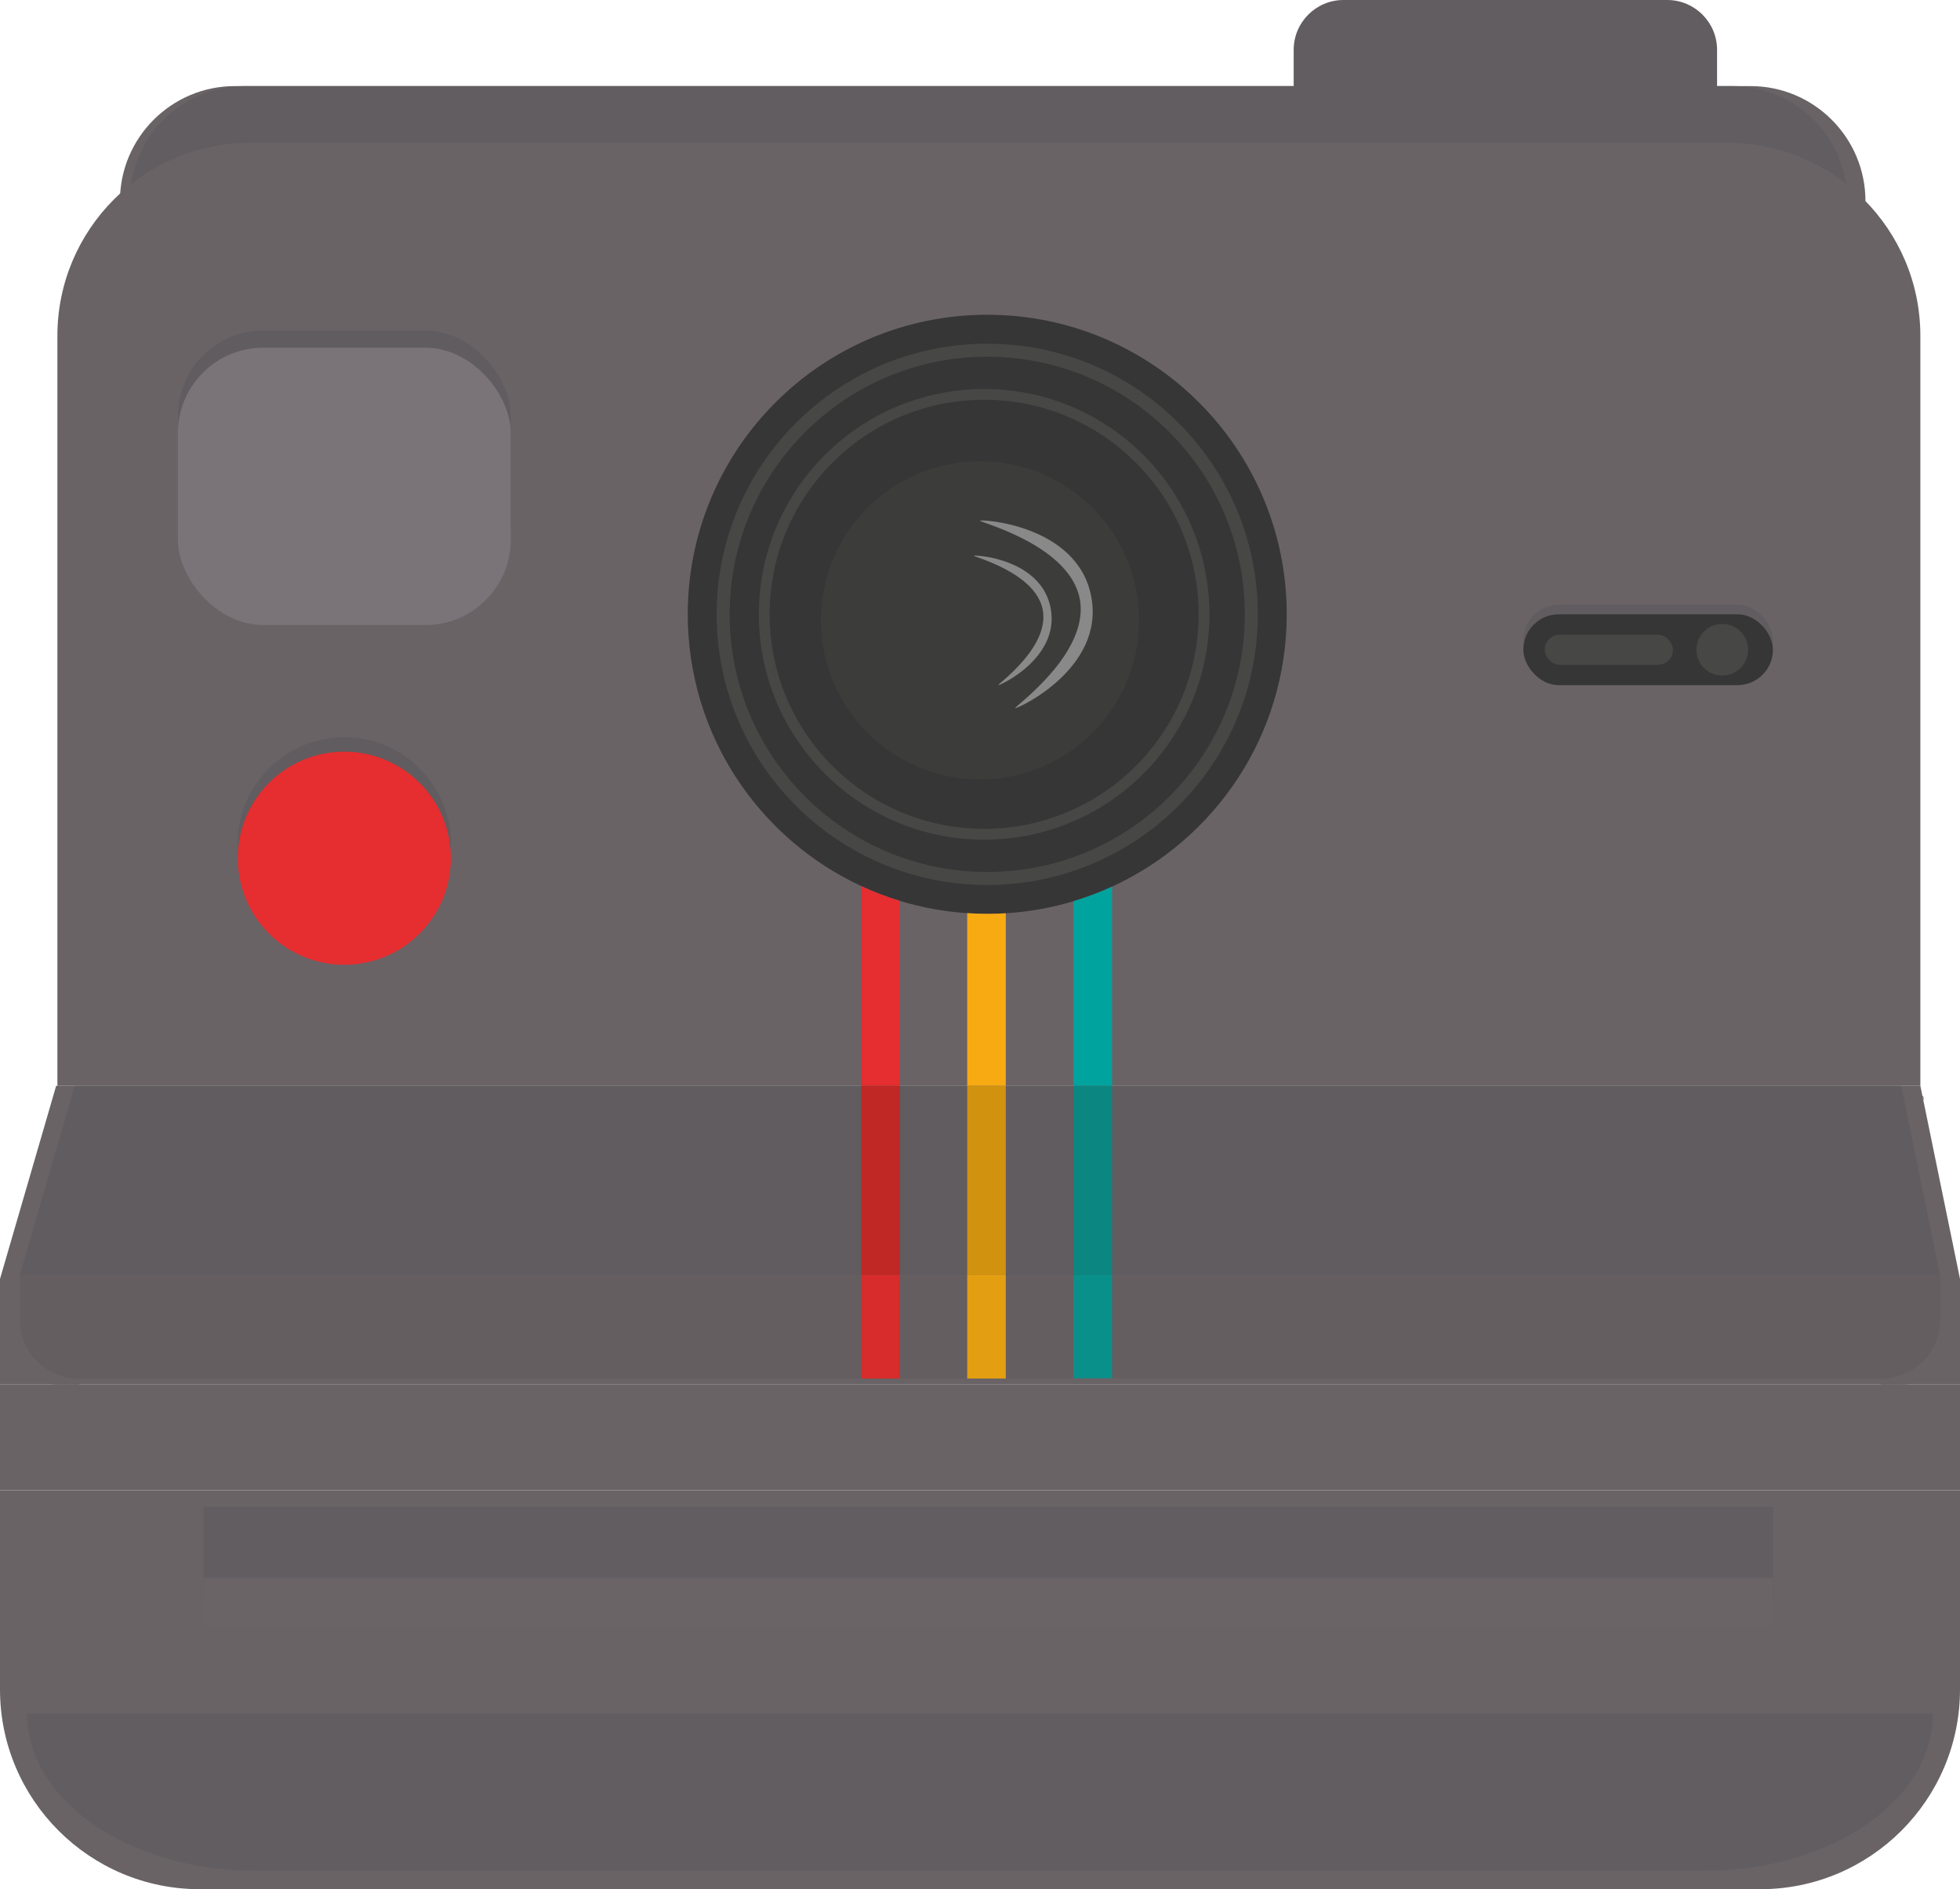 <?xml version="1.0" encoding="UTF-8"?>
<svg id="Lager_2" data-name="Lager 2" xmlns="http://www.w3.org/2000/svg" viewBox="0 0 346.6 334.02">
  <defs>
    <style>
      .cls-1 {
        fill: #0c8681;
      }

      .cls-1, .cls-2, .cls-3, .cls-4, .cls-5, .cls-6, .cls-7, .cls-8, .cls-9, .cls-10, .cls-11, .cls-12, .cls-13, .cls-14, .cls-15, .cls-16, .cls-17, .cls-18, .cls-19 {
        stroke-width: 0px;
      }

      .cls-2 {
        fill: #00a39d;
      }

      .cls-3 {
        fill: #bf2825;
      }

      .cls-4 {
        fill: #7a7378;
      }

      .cls-5 {
        fill: #373636;
      }

      .cls-6 {
        fill: #645e61;
      }

      .cls-7 {
        fill: #3c3c3b;
      }

      .cls-8 {
        fill: #615c5f;
      }

      .cls-9 {
        fill: #f7aa12;
      }

      .cls-10 {
        fill: #e62d2f;
      }

      .cls-11 {
        fill: #615d60;
      }

      .cls-12 {
        fill: #e49e11;
      }

      .cls-13 {
        fill: #6a6467;
      }

      .cls-14 {
        fill: #d72b2c;
      }

      .cls-15 {
        fill: #d19210;
      }

      .cls-16 {
        fill: #696366;
      }

      .cls-17 {
        fill: #474746;
      }

      .cls-18 {
        fill: #0a908a;
      }

      .cls-19 {
        fill: #8a8989;
      }
    </style>
  </defs>
  <g id="Lager_5" data-name="Lager 5">
    <g>
      <path class="cls-16" d="M0,263.48h346.6v35.21c0,19.5-15.83,35.33-35.33,35.33H35.33c-19.5,0-35.33-15.83-35.33-35.33v-35.21h0Z"/>
      <rect class="cls-16" y="244.8" width="346.6" height="18.68"/>
      <path class="cls-16" d="M0,226.12h346.6v8.31c0,5.73-4.65,10.37-10.37,10.37H10.37c-5.73,0-10.37-4.65-10.37-10.37v-8.31h0Z"/>
      <rect class="cls-16" y="230.78" width="14.02" height="14.02"/>
      <rect class="cls-16" x="332.58" y="230.78" width="14.02" height="14.02"/>
      <path class="cls-16" d="M346.6,226.12H0c3.31-11.38,6.62-22.76,9.93-34.14h329.66c2.34,11.38,4.67,22.76,7.01,34.14Z"/>
      <path class="cls-16" d="M41.54,15.22h268.01c11.22,0,20.33,9.11,20.33,20.33H21.21c0-11.22,9.11-20.33,20.33-20.33Z"/>
      <path class="cls-11" d="M43.27,15.22h263.08c11.22,0,20.33,9.11,20.33,20.33v6.09H22.94v-6.09c0-11.22,9.11-20.33,20.33-20.33Z"/>
      <path class="cls-16" d="M44.28,25.25h261.18c18.83,0,34.13,15.29,34.13,34.13v132.6H10.15V59.38c0-18.83,15.29-34.13,34.13-34.13Z"/>
      <path class="cls-16" d="M340.09,193.81c-.07,0-.14,0-.21-.01.13.26.25.53.37.79-.05-.26-.11-.52-.16-.77Z"/>
      <path class="cls-6" d="M3.5,225.43h339.59v7.93c0,5.73-4.65,10.37-10.37,10.37H13.88c-5.73,0-10.37-4.65-10.37-10.37v-7.93h0Z"/>
      <path class="cls-8" d="M343.09,225.43H3.5c3.24-11.15,6.48-22.3,9.72-33.45h322.99c2.29,11.15,4.58,22.3,6.87,33.45Z"/>
      <path class="cls-11" d="M341.82,302.96c0,15.35-18.06,27.8-40.34,27.8H45.12c-22.28,0-40.34-12.45-40.34-27.8"/>
      <path class="cls-11" d="M237.57,0h57.26c4.86,0,8.81,3.95,8.81,8.81v8.44h-74.87v-8.44c0-4.86,3.95-8.81,8.81-8.81Z"/>
      <rect class="cls-11" x="35.99" y="266.41" width="277.53" height="16.9"/>
      <rect class="cls-13" x="35.99" y="279" width="277.53" height="8.45"/>
      <path class="cls-5" d="M227.54,108.61c0,21.37-12.66,39.79-30.89,48.15-2.2,1.02-4.48,1.88-6.83,2.58-3.82,1.15-7.83,1.88-11.96,2.13-1.09.07-2.18.1-3.28.1-1.19,0-2.37-.04-3.54-.12-4.12-.27-8.11-1.01-11.91-2.17-2.35-.71-4.63-1.59-6.82-2.61-18.12-8.41-30.69-26.76-30.69-48.06,0-29.25,23.71-52.96,52.96-52.96s52.96,23.71,52.96,52.96Z"/>
      <circle class="cls-7" cx="173.3" cy="109.68" r="28.13"/>
      <path class="cls-19" d="M179.52,125.2c.23.21,15.86-6.89,13.46-19.68-2.4-12.79-19.54-13.74-19.68-13.46-.14.29,15.86,4.27,17.65,13.87,1.79,9.59-11.66,19.06-11.43,19.27Z"/>
      <path class="cls-19" d="M176.51,121.14c.16.15,10.95-4.76,9.29-13.59-1.66-8.83-13.49-9.49-13.59-9.29-.1.2,10.95,2.95,12.19,9.58,1.24,6.62-8.05,13.16-7.89,13.3Z"/>
      <path class="cls-17" d="M174.58,60.77c-26.42,0-47.85,21.42-47.85,47.85s21.42,47.85,47.85,47.85,47.85-21.42,47.85-47.85-21.42-47.85-47.85-47.85ZM174.58,154.17c-25.16,0-45.55-20.39-45.55-45.55s20.39-45.55,45.55-45.55,45.55,20.39,45.55,45.55-20.39,45.55-45.55,45.55Z"/>
      <path class="cls-17" d="M174.03,68.78c-22,0-39.84,17.84-39.84,39.84s17.84,39.84,39.84,39.84,39.84-17.84,39.84-39.84-17.84-39.84-39.84-39.84ZM174.03,146.54c-20.95,0-37.93-16.98-37.93-37.93s16.98-37.93,37.93-37.93,37.93,16.98,37.93,37.93-16.98,37.93-37.93,37.93Z"/>
      <rect class="cls-8" x="31.46" y="58.43" width="58.86" height="49.04" rx="15.1" ry="15.1"/>
      <rect class="cls-4" x="31.46" y="61.47" width="58.86" height="49.04" rx="15.1" ry="15.1"/>
      <circle class="cls-8" cx="60.89" cy="149.18" r="18.84"/>
      <circle class="cls-10" cx="60.89" cy="151.74" r="18.84"/>
      <rect class="cls-8" x="269.38" y="106.92" width="44.14" height="12.53" rx="6.26" ry="6.26"/>
      <rect class="cls-5" x="269.38" y="108.61" width="44.14" height="12.53" rx="6.26" ry="6.26"/>
      <circle class="cls-17" cx="304.56" cy="114.88" r="4.57"/>
      <rect class="cls-17" x="273.16" y="112.22" width="22.68" height="5.32" rx="2.66" ry="2.66"/>
      <path class="cls-10" d="M159.13,159.28v32.69h-6.82v-35.3c2.19,1.02,4.47,1.9,6.82,2.61Z"/>
      <path class="cls-9" d="M177.86,161.47v30.5h-6.82v-30.52c1.17.08,2.35.12,3.54.12,1.1,0,2.19-.03,3.28-.1Z"/>
      <path class="cls-2" d="M196.65,156.76v35.21h-6.83v-32.63c2.35-.7,4.63-1.56,6.83-2.58Z"/>
      <rect class="cls-3" x="152.31" y="191.97" width="6.82" height="33.45"/>
      <rect class="cls-15" x="171.04" y="191.97" width="6.82" height="33.45"/>
      <rect class="cls-1" x="189.82" y="191.97" width="6.83" height="33.45"/>
      <rect class="cls-14" x="152.31" y="225.43" width="6.82" height="18.3"/>
      <rect class="cls-12" x="171.04" y="225.43" width="6.82" height="18.3"/>
      <rect class="cls-18" x="189.82" y="225.43" width="6.83" height="18.26"/>
    </g>
  </g>
</svg>